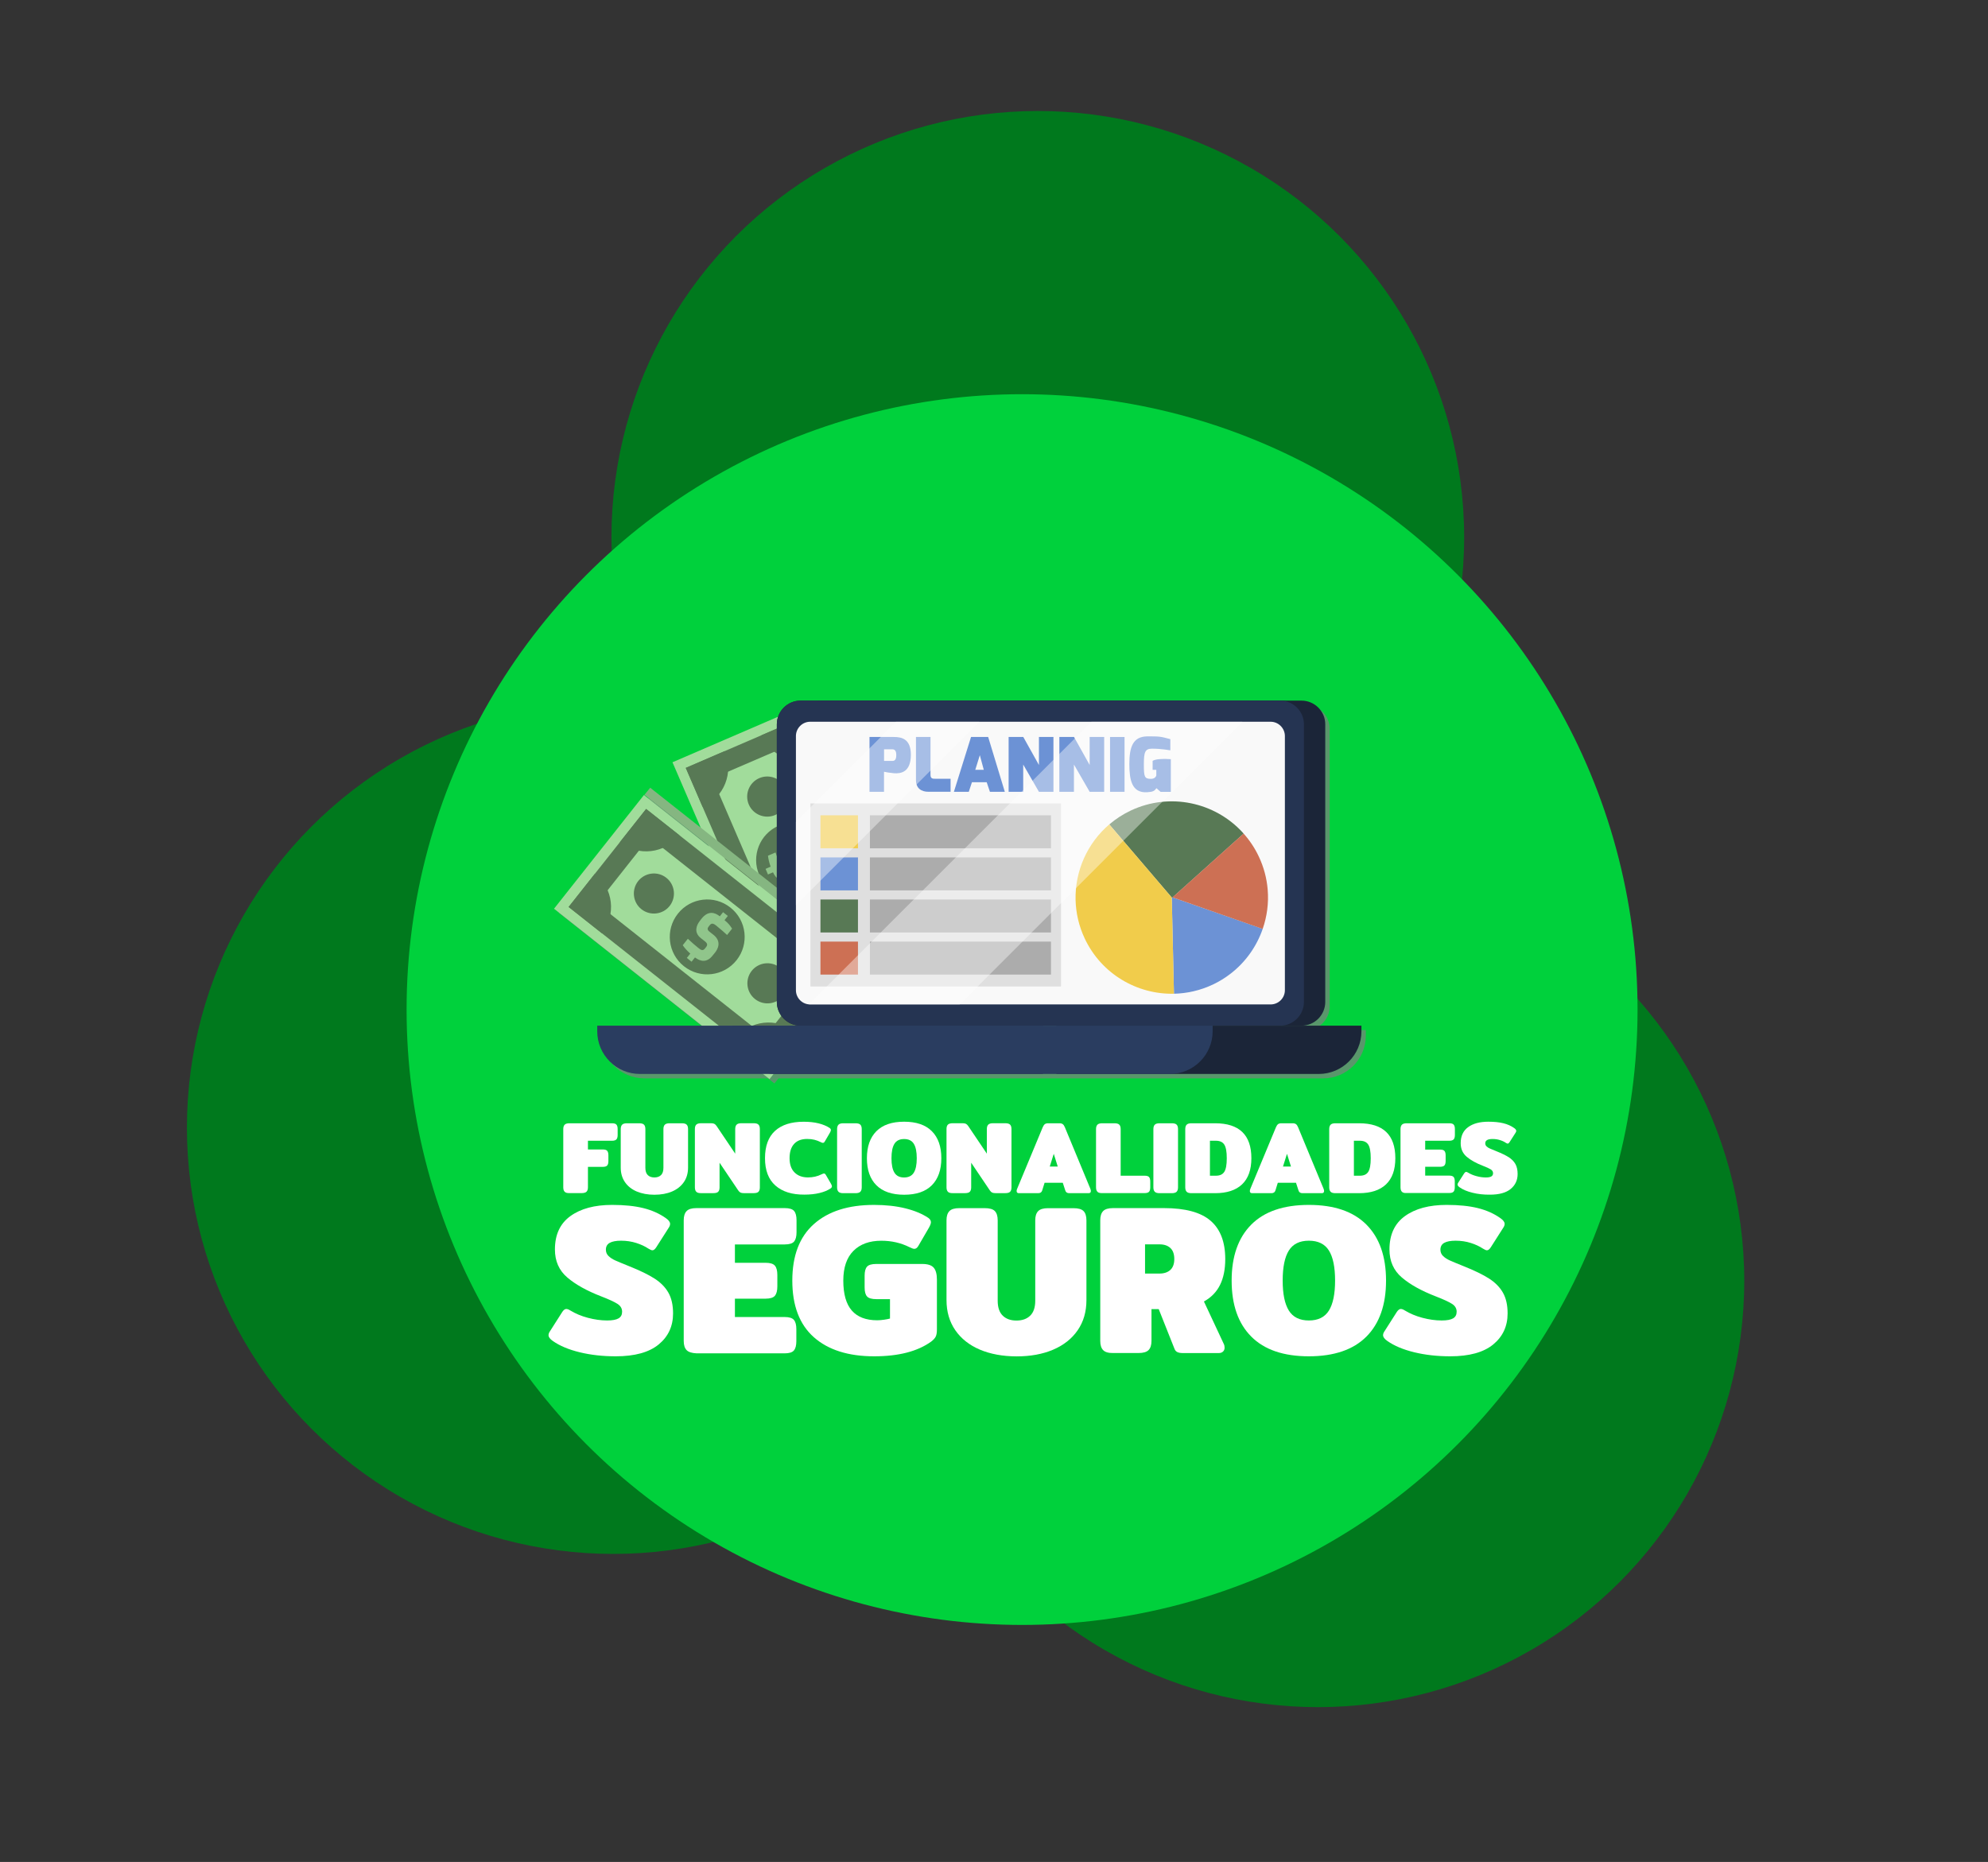 <?xml version="1.0" encoding="utf-8"?>
<!-- Generator: Adobe Illustrator 23.0.0, SVG Export Plug-In . SVG Version: 6.00 Build 0)  -->
<svg version="1.1" id="Capa_1" xmlns="http://www.w3.org/2000/svg" xmlns:xlink="http://www.w3.org/1999/xlink" x="0px" y="0px"
	 viewBox="0 0 522 489" style="enable-background:new 0 0 522 489;" xml:space="preserve">
<rect x="0" y="0" width="522" height="489" fill="#333333" stroke="none"/>
<style type="text/css">
	.st0{fill:#00791D;}
	.st1{fill:#00D13C;}
	.st2{fill:#FFFFFF;}
	.st3{opacity:0.7;fill:#7F7F7F;}
	.st4{fill:#C2C2C2;}
	.st5{fill:#A1DC9B;}
	.st6{fill:#587955;}
	.st7{fill:#90C58B;}
	.st8{fill:#85B681;}
	.st9{fill:#22272F;}
	.st10{fill:#1B2538;}
	.st11{fill:#253452;}
	.st12{fill:#F9F9F9;}
	.st13{fill:#2D3543;}
	.st14{fill:#2A3D60;}
	.st15{fill:#6C92D5;}
	.st16{fill:#CD7054;}
	.st17{fill:#F1CC4B;}
	.st18{fill:#DFDFDF;}
	.st19{fill:#ACACAC;}
	.st20{opacity:0.4;}
</style>
<g>
	<g>
		<circle class="st0" cx="272.5" cy="141.1" r="111.95"/>
		<circle class="st0" cx="161.03" cy="296.15" r="111.95"/>
		<circle class="st0" cx="346.05" cy="336.39" r="111.95"/>
	</g>
</g>
<g>
	<circle class="st1" cx="268.37" cy="265.14" r="161.61"/>
</g>
<g>
	<path class="st2" d="M148.26,312.98c-0.24-0.25-0.36-0.64-0.36-1.16v-15.28c0-0.52,0.12-0.91,0.36-1.16
		c0.24-0.25,0.66-0.38,1.26-0.38h11.18c0.58,0,0.97,0.12,1.17,0.37c0.21,0.24,0.31,0.63,0.31,1.17v1.51c0,0.54-0.1,0.93-0.31,1.17
		c-0.21,0.24-0.6,0.37-1.17,0.37h-6.32v2.29h3.89c0.58,0,0.97,0.12,1.17,0.36s0.31,0.63,0.31,1.17v1.51c0,0.54-0.1,0.93-0.31,1.17
		c-0.21,0.24-0.6,0.36-1.17,0.36h-3.89v5.35c0,0.52-0.12,0.91-0.36,1.16s-0.67,0.38-1.28,0.38h-3.21
		C148.92,313.36,148.51,313.24,148.26,312.98z"/>
	<path class="st2" d="M167.2,312.92c-1.33-0.57-2.37-1.39-3.1-2.46c-0.74-1.07-1.11-2.34-1.11-3.82v-10.1
		c0-0.52,0.12-0.91,0.36-1.16c0.24-0.25,0.66-0.38,1.26-0.38h3.21c0.61,0,1.04,0.12,1.28,0.37c0.24,0.24,0.36,0.63,0.36,1.17v10.18
		c0,0.85,0.21,1.48,0.63,1.89s1,0.62,1.74,0.62c0.74,0,1.32-0.21,1.74-0.62c0.42-0.41,0.63-1.04,0.63-1.89v-10.18
		c0-0.52,0.12-0.91,0.36-1.16c0.24-0.25,0.66-0.38,1.26-0.38h3.21c0.61,0,1.04,0.12,1.28,0.37c0.24,0.24,0.36,0.63,0.36,1.17v10.1
		c0,1.48-0.37,2.75-1.11,3.82c-0.74,1.07-1.77,1.89-3.1,2.46c-1.33,0.57-2.88,0.85-4.64,0.85
		C170.08,313.77,168.54,313.48,167.2,312.92z"/>
	<path class="st2" d="M182.82,312.98c-0.24-0.25-0.36-0.64-0.36-1.16v-15.31c0-0.52,0.12-0.91,0.36-1.15
		c0.24-0.24,0.67-0.37,1.28-0.37h2.57c0.38,0,0.67,0.05,0.88,0.15c0.21,0.1,0.41,0.29,0.61,0.58l4.89,7.26v-6.45
		c0-0.52,0.12-0.91,0.36-1.16c0.24-0.25,0.66-0.38,1.26-0.38h3.21c0.61,0,1.04,0.12,1.28,0.37c0.24,0.24,0.36,0.63,0.36,1.17v15.31
		c0,0.52-0.12,0.9-0.36,1.15s-0.67,0.36-1.28,0.36h-2.56c-0.38,0-0.67-0.05-0.88-0.15c-0.21-0.1-0.41-0.29-0.61-0.58l-4.89-7.26
		v6.48c0,0.52-0.12,0.9-0.36,1.15s-0.67,0.36-1.28,0.36h-3.21C183.48,313.36,183.07,313.24,182.82,312.98z"/>
	<path class="st2" d="M203.6,311.35c-1.82-1.61-2.73-4-2.73-7.17c0-3.19,0.88-5.58,2.63-7.18c1.75-1.6,4.26-2.4,7.52-2.4
		c1.48,0,2.79,0.14,3.94,0.43c1.15,0.29,2.11,0.69,2.89,1.21c0.22,0.16,0.32,0.34,0.32,0.54c0,0.16-0.08,0.39-0.24,0.67l-1.35,2.32
		c-0.14,0.25-0.32,0.38-0.51,0.38c-0.13,0-0.33-0.07-0.62-0.22c-0.5-0.25-1.03-0.45-1.58-0.59c-0.55-0.14-1.19-0.22-1.93-0.22
		c-1.49,0-2.64,0.43-3.43,1.3c-0.79,0.86-1.19,2.12-1.19,3.75c0,1.62,0.43,2.87,1.3,3.74c0.86,0.87,2.04,1.31,3.54,1.31
		c1.3,0,2.48-0.27,3.56-0.81c0.29-0.14,0.5-0.22,0.62-0.22c0.2,0,0.37,0.13,0.51,0.38l1.35,2.32c0.16,0.29,0.24,0.51,0.24,0.67
		c0,0.2-0.11,0.38-0.32,0.54c-0.77,0.52-1.75,0.93-2.92,1.21c-1.17,0.29-2.49,0.43-3.97,0.43
		C207.96,313.77,205.42,312.96,203.6,311.35z"/>
	<path class="st2" d="M220.16,312.98c-0.24-0.25-0.36-0.64-0.36-1.16v-15.28c0-0.52,0.12-0.91,0.36-1.16
		c0.24-0.25,0.66-0.38,1.26-0.38h3.21c0.61,0,1.04,0.12,1.28,0.37c0.24,0.24,0.36,0.63,0.36,1.17v15.28c0,0.52-0.12,0.91-0.36,1.16
		s-0.67,0.38-1.28,0.38h-3.21C220.82,313.36,220.41,313.24,220.16,312.98z"/>
	<path class="st2" d="M230.11,311.27c-1.66-1.66-2.48-4.03-2.48-7.09c0-3.06,0.83-5.42,2.48-7.09c1.66-1.67,4.09-2.5,7.29-2.5
		c3.2,0,5.63,0.83,7.29,2.5c1.66,1.67,2.48,4.03,2.48,7.09c0,3.06-0.83,5.42-2.48,7.09c-1.66,1.67-4.09,2.5-7.29,2.5
		C234.2,313.77,231.77,312.93,230.11,311.27z M239.94,307.98c0.52-0.84,0.78-2.1,0.78-3.79c0-1.71-0.26-2.98-0.78-3.81
		c-0.52-0.83-1.37-1.24-2.54-1.24c-1.17,0-2.02,0.41-2.54,1.24c-0.52,0.83-0.78,2.1-0.78,3.81c0,1.69,0.26,2.96,0.78,3.79
		c0.52,0.84,1.37,1.26,2.54,1.26C238.57,309.23,239.42,308.81,239.94,307.98z"/>
	<path class="st2" d="M248.89,312.98c-0.24-0.25-0.36-0.64-0.36-1.16v-15.31c0-0.52,0.12-0.91,0.36-1.15
		c0.24-0.24,0.67-0.37,1.28-0.37h2.57c0.38,0,0.67,0.05,0.88,0.15c0.21,0.1,0.41,0.29,0.61,0.58l4.89,7.26v-6.45
		c0-0.52,0.12-0.91,0.36-1.16c0.24-0.25,0.66-0.38,1.26-0.38h3.21c0.61,0,1.04,0.12,1.28,0.37c0.24,0.24,0.36,0.63,0.36,1.17v15.31
		c0,0.52-0.12,0.9-0.36,1.15s-0.67,0.36-1.28,0.36h-2.56c-0.38,0-0.67-0.05-0.88-0.15c-0.21-0.1-0.41-0.29-0.61-0.58l-4.89-7.26
		v6.48c0,0.52-0.12,0.9-0.36,1.15s-0.67,0.36-1.28,0.36h-3.21C249.55,313.36,249.13,313.24,248.89,312.98z"/>
	<path class="st2" d="M266.94,312.79c0-0.16,0.04-0.36,0.14-0.59l6.72-16.17c0.16-0.38,0.35-0.64,0.55-0.8
		c0.21-0.15,0.5-0.23,0.88-0.23h2.94c0.38,0,0.67,0.08,0.88,0.23c0.21,0.15,0.39,0.42,0.55,0.8l6.7,16.17
		c0.09,0.23,0.13,0.43,0.13,0.59c0,0.38-0.2,0.57-0.59,0.57h-5.08c-0.56,0-0.91-0.24-1.05-0.73l-0.65-2h-4.78l-0.62,2
		c-0.14,0.49-0.5,0.73-1.05,0.73h-5.08C267.14,313.36,266.94,313.17,266.94,312.79z M277.74,306.37l-1.05-3.35l-1.05,3.35H277.74z"
		/>
	<path class="st2" d="M288.15,312.98c-0.24-0.25-0.36-0.64-0.36-1.16v-15.28c0-0.52,0.12-0.91,0.36-1.16
		c0.24-0.25,0.66-0.38,1.26-0.38h3.21c0.61,0,1.04,0.12,1.28,0.37c0.24,0.24,0.36,0.63,0.36,1.17v12.23h6.29
		c0.58,0,0.97,0.12,1.17,0.36c0.21,0.24,0.31,0.63,0.31,1.17v1.51c0,0.54-0.1,0.93-0.31,1.17c-0.21,0.24-0.6,0.36-1.17,0.36H289.4
		C288.81,313.36,288.39,313.24,288.15,312.98z"/>
	<path class="st2" d="M303.21,312.98c-0.24-0.25-0.36-0.64-0.36-1.16v-15.28c0-0.52,0.12-0.91,0.36-1.16
		c0.24-0.25,0.66-0.38,1.26-0.38h3.21c0.61,0,1.04,0.12,1.28,0.37c0.24,0.24,0.36,0.63,0.36,1.17v15.28c0,0.52-0.12,0.91-0.36,1.16
		s-0.67,0.38-1.28,0.38h-3.21C303.88,313.36,303.46,313.24,303.21,312.98z"/>
	<path class="st2" d="M311.58,312.98c-0.24-0.25-0.36-0.64-0.36-1.16v-15.28c0-0.52,0.12-0.91,0.36-1.16
		c0.24-0.25,0.66-0.38,1.26-0.38h6.21c6.35,0,9.53,3.06,9.53,9.18c0,3.02-0.81,5.31-2.44,6.86c-1.63,1.55-3.99,2.32-7.09,2.32h-6.21
		C312.25,313.36,311.83,313.24,311.58,312.98z M319.29,308.77c1.01,0,1.73-0.33,2.17-1c0.44-0.67,0.66-1.86,0.66-3.59
		c0-1.73-0.22-2.92-0.66-3.59c-0.44-0.67-1.17-1-2.17-1h-1.59v9.18H319.29z"/>
	<path class="st2" d="M328.18,312.79c0-0.16,0.04-0.36,0.14-0.59l6.72-16.17c0.16-0.38,0.35-0.64,0.55-0.8
		c0.21-0.15,0.5-0.23,0.88-0.23h2.94c0.38,0,0.67,0.08,0.88,0.23c0.21,0.15,0.39,0.42,0.55,0.8l6.7,16.17
		c0.09,0.23,0.13,0.43,0.13,0.59c0,0.38-0.2,0.57-0.59,0.57H342c-0.56,0-0.91-0.24-1.05-0.73l-0.65-2h-4.78l-0.62,2
		c-0.14,0.49-0.5,0.73-1.05,0.73h-5.08C328.37,313.36,328.18,313.17,328.18,312.79z M338.98,306.37l-1.05-3.35l-1.05,3.35H338.98z"
		/>
	<path class="st2" d="M349.38,312.98c-0.24-0.25-0.36-0.64-0.36-1.16v-15.28c0-0.52,0.12-0.91,0.36-1.16
		c0.24-0.25,0.66-0.38,1.26-0.38h6.21c6.35,0,9.53,3.06,9.53,9.18c0,3.02-0.81,5.31-2.44,6.86c-1.63,1.55-3.99,2.32-7.09,2.32h-6.21
		C350.05,313.36,349.63,313.24,349.38,312.98z M357.09,308.77c1.01,0,1.73-0.33,2.17-1c0.44-0.67,0.66-1.86,0.66-3.59
		c0-1.73-0.22-2.92-0.66-3.59c-0.44-0.67-1.17-1-2.17-1h-1.59v9.18H357.09z"/>
	<path class="st2" d="M368.1,312.98c-0.24-0.25-0.36-0.64-0.36-1.16v-15.28c0-0.52,0.12-0.91,0.36-1.16
		c0.24-0.25,0.66-0.38,1.26-0.38h11.18c0.58,0,0.97,0.12,1.17,0.37c0.21,0.24,0.31,0.63,0.31,1.17v1.51c0,0.54-0.1,0.93-0.31,1.17
		c-0.21,0.24-0.6,0.37-1.17,0.37h-6.32v2.32h3.89c0.58,0,0.97,0.12,1.17,0.36c0.21,0.24,0.31,0.63,0.31,1.17v1.46
		c0,0.54-0.1,0.93-0.31,1.17s-0.6,0.36-1.17,0.36h-3.89v2.32h6.29c0.58,0,0.97,0.12,1.17,0.36c0.21,0.24,0.31,0.63,0.31,1.17v1.51
		c0,0.54-0.1,0.93-0.31,1.17c-0.21,0.24-0.6,0.36-1.17,0.36h-11.15C368.76,313.36,368.34,313.24,368.1,312.98z"/>
	<path class="st2" d="M386.66,313.25c-1.4-0.34-2.54-0.82-3.4-1.43c-0.36-0.25-0.54-0.5-0.54-0.73c0-0.16,0.06-0.33,0.19-0.51
		l1.57-2.46c0.16-0.23,0.32-0.35,0.49-0.35c0.14,0,0.31,0.06,0.51,0.19c0.65,0.4,1.39,0.71,2.23,0.93c0.84,0.23,1.65,0.34,2.44,0.34
		c0.67,0,1.15-0.09,1.44-0.27c0.3-0.18,0.45-0.46,0.45-0.84c0-0.41-0.2-0.75-0.59-1c-0.4-0.25-1.08-0.57-2.05-0.94
		c-1.82-0.7-3.25-1.5-4.29-2.39c-1.04-0.89-1.57-2.07-1.57-3.55c0-1.87,0.65-3.28,1.96-4.23c1.3-0.95,3.06-1.42,5.28-1.42
		c1.55,0,2.87,0.13,3.96,0.4c1.09,0.27,2.04,0.69,2.85,1.27c0.36,0.25,0.54,0.5,0.54,0.73c0,0.16-0.06,0.33-0.19,0.51l-1.57,2.46
		c-0.16,0.25-0.32,0.38-0.49,0.38c-0.11,0-0.28-0.07-0.51-0.22c-0.43-0.29-0.94-0.53-1.54-0.71c-0.59-0.19-1.23-0.28-1.92-0.28
		c-0.63,0-1.11,0.09-1.43,0.27c-0.32,0.18-0.49,0.47-0.49,0.86c0,0.32,0.11,0.59,0.34,0.81c0.22,0.22,0.51,0.4,0.85,0.55
		c0.34,0.15,0.94,0.4,1.78,0.74c1.35,0.54,2.41,1.06,3.19,1.55c0.77,0.5,1.36,1.09,1.75,1.78s0.59,1.57,0.59,2.63
		c0,1.62-0.61,2.93-1.82,3.93s-3.03,1.5-5.44,1.5C389.58,313.77,388.06,313.6,386.66,313.25z"/>
</g>
<g>
	<path class="st2" d="M152.21,355.14c-2.91-0.71-5.26-1.7-7.06-2.97c-0.75-0.52-1.12-1.03-1.12-1.51c0-0.34,0.13-0.69,0.39-1.06
		l3.25-5.1c0.34-0.48,0.67-0.73,1.01-0.73c0.3,0,0.65,0.13,1.06,0.39c1.34,0.82,2.88,1.47,4.62,1.93s3.42,0.7,5.07,0.7
		c1.38,0,2.38-0.19,3-0.56c0.62-0.37,0.92-0.95,0.92-1.74c0-0.86-0.41-1.55-1.23-2.07c-0.82-0.52-2.24-1.18-4.26-1.96
		c-3.77-1.46-6.74-3.11-8.9-4.96c-2.17-1.85-3.25-4.3-3.25-7.36c0-3.88,1.35-6.8,4.06-8.76c2.71-1.96,6.36-2.94,10.95-2.94
		c3.21,0,5.94,0.28,8.2,0.84c2.26,0.56,4.23,1.44,5.91,2.63c0.75,0.52,1.12,1.03,1.12,1.51c0,0.34-0.13,0.69-0.39,1.06l-3.25,5.1
		c-0.34,0.52-0.67,0.78-1.01,0.78c-0.22,0-0.58-0.15-1.06-0.45c-0.9-0.6-1.96-1.09-3.19-1.48c-1.23-0.39-2.56-0.59-3.98-0.59
		c-1.31,0-2.3,0.19-2.97,0.56c-0.67,0.37-1.01,0.97-1.01,1.79c0,0.67,0.23,1.23,0.7,1.68c0.47,0.45,1.05,0.83,1.76,1.15
		c0.71,0.32,1.94,0.83,3.7,1.54c2.8,1.12,5,2.19,6.61,3.22c1.6,1.03,2.82,2.26,3.64,3.7c0.82,1.44,1.23,3.26,1.23,5.46
		c0,3.36-1.26,6.08-3.78,8.15c-2.52,2.07-6.28,3.11-11.28,3.11C158.28,356.2,155.12,355.85,152.21,355.14z"/>
	<path class="st2" d="M180.29,354.58c-0.5-0.52-0.76-1.32-0.76-2.41v-31.7c0-1.08,0.25-1.88,0.76-2.41c0.5-0.52,1.37-0.78,2.6-0.78
		h23.18c1.19,0,2.01,0.25,2.44,0.76c0.43,0.5,0.64,1.32,0.64,2.44v3.14c0,1.12-0.22,1.93-0.64,2.44c-0.43,0.5-1.24,0.76-2.44,0.76
		h-13.1v4.82h8.06c1.19,0,2.01,0.25,2.44,0.76c0.43,0.5,0.64,1.32,0.64,2.44v3.02c0,1.12-0.22,1.93-0.64,2.44
		c-0.43,0.5-1.24,0.76-2.44,0.76h-8.06v4.82h13.05c1.19,0,2.01,0.25,2.44,0.76s0.64,1.32,0.64,2.44v3.14c0,1.12-0.21,1.93-0.64,2.44
		s-1.24,0.76-2.44,0.76H182.9C181.67,355.36,180.8,355.1,180.29,354.58z"/>
	<path class="st2" d="M213.7,351.19c-3.77-3.34-5.66-8.3-5.66-14.87c0-6.53,1.88-11.48,5.66-14.84c3.77-3.36,9.03-5.04,15.79-5.04
		c3.06,0,5.8,0.3,8.23,0.9c2.43,0.6,4.44,1.44,6.05,2.52c0.45,0.34,0.67,0.71,0.67,1.12c0,0.34-0.17,0.8-0.5,1.4l-2.8,4.82
		c-0.3,0.52-0.65,0.78-1.06,0.78c-0.26,0-0.69-0.15-1.29-0.45c-2.24-1.12-4.7-1.68-7.39-1.68c-3.1,0-5.54,0.89-7.31,2.66
		c-1.77,1.77-2.66,4.38-2.66,7.81c0,3.55,0.75,6.17,2.24,7.87c1.49,1.7,3.71,2.55,6.66,2.55c0.52,0,1.11-0.05,1.76-0.14
		c0.65-0.09,1.18-0.2,1.6-0.31v-5.1h-3.58c-1.19,0-2.01-0.23-2.44-0.7c-0.43-0.47-0.64-1.26-0.64-2.38v-3.08
		c0-1.12,0.21-1.91,0.64-2.38s1.24-0.7,2.44-0.7h12.04c1.46,0,2.46,0.33,3.02,0.98c0.56,0.65,0.84,1.69,0.84,3.11v13.1
		c0,0.82-0.1,1.45-0.31,1.88c-0.21,0.43-0.61,0.87-1.2,1.32c-3.58,2.58-8.57,3.86-14.95,3.86
		C222.75,356.2,217.47,354.53,213.7,351.19z"/>
	<path class="st2" d="M257.27,354.44c-2.76-1.18-4.91-2.88-6.44-5.1c-1.53-2.22-2.3-4.86-2.3-7.92v-20.94
		c0-1.08,0.25-1.88,0.76-2.41c0.5-0.52,1.37-0.78,2.6-0.78h6.66c1.27,0,2.16,0.25,2.66,0.76c0.5,0.5,0.76,1.32,0.76,2.44v21.11
		c0,1.76,0.44,3.06,1.32,3.92c0.88,0.86,2.08,1.29,3.61,1.29c1.53,0,2.73-0.43,3.61-1.29c0.88-0.86,1.32-2.16,1.32-3.92v-21.11
		c0-1.08,0.25-1.88,0.76-2.41c0.5-0.52,1.37-0.78,2.6-0.78h6.66c1.27,0,2.16,0.25,2.66,0.76c0.5,0.5,0.76,1.32,0.76,2.44v20.94
		c0,3.06-0.77,5.7-2.3,7.92c-1.53,2.22-3.68,3.92-6.44,5.1c-2.76,1.18-5.97,1.76-9.63,1.76
		C263.24,356.2,260.03,355.61,257.27,354.44z"/>
	<path class="st2" d="M289.66,354.58c-0.5-0.52-0.76-1.32-0.76-2.41v-31.7c0-1.08,0.25-1.88,0.76-2.41c0.5-0.52,1.37-0.78,2.6-0.78
		h13.38c5.6,0,9.68,1.11,12.24,3.33c2.56,2.22,3.84,5.57,3.84,10.05c0,2.69-0.46,4.96-1.37,6.8c-0.92,1.85-2.32,3.29-4.23,4.34
		l5.21,11.14c0.15,0.3,0.22,0.64,0.22,1.01c0,0.41-0.14,0.75-0.42,1.01s-0.64,0.39-1.09,0.39h-9.46c-0.6,0-1.07-0.08-1.43-0.25
		c-0.36-0.17-0.61-0.46-0.76-0.87l-4.14-10.42h-1.9v8.34c0,1.08-0.25,1.89-0.76,2.41c-0.5,0.52-1.39,0.78-2.66,0.78h-6.66
		C291.03,355.36,290.16,355.1,289.66,354.58z M304.47,334.47c1.19,0,2.14-0.32,2.83-0.95c0.69-0.63,1.04-1.59,1.04-2.86
		c0-1.31-0.35-2.28-1.04-2.91c-0.69-0.63-1.63-0.95-2.83-0.95h-3.81v7.67H304.47z"/>
	<path class="st2" d="M328.55,351.02c-3.44-3.45-5.15-8.35-5.15-14.7c0-6.35,1.72-11.25,5.15-14.7c3.43-3.45,8.47-5.18,15.12-5.18
		c6.65,0,11.69,1.73,15.12,5.18c3.43,3.45,5.15,8.35,5.15,14.7c0,6.35-1.72,11.25-5.15,14.7c-3.44,3.45-8.48,5.18-15.12,5.18
		C337.03,356.2,331.99,354.48,328.55,351.02z M348.94,344.19c1.08-1.74,1.62-4.36,1.62-7.87c0-3.55-0.54-6.18-1.62-7.9
		c-1.08-1.72-2.84-2.58-5.26-2.58c-2.43,0-4.18,0.86-5.26,2.58c-1.08,1.72-1.62,4.35-1.62,7.9c0,3.51,0.54,6.13,1.62,7.87
		c1.08,1.74,2.84,2.6,5.26,2.6C346.1,346.79,347.85,345.93,348.94,344.19z"/>
	<path class="st2" d="M371.34,355.14c-2.91-0.71-5.26-1.7-7.06-2.97c-0.75-0.52-1.12-1.03-1.12-1.51c0-0.34,0.13-0.69,0.39-1.06
		l3.25-5.1c0.34-0.48,0.67-0.73,1.01-0.73c0.3,0,0.65,0.13,1.06,0.39c1.34,0.82,2.88,1.47,4.62,1.93s3.42,0.7,5.07,0.7
		c1.38,0,2.38-0.19,3-0.56c0.62-0.37,0.92-0.95,0.92-1.74c0-0.86-0.41-1.55-1.23-2.07c-0.82-0.52-2.24-1.18-4.26-1.96
		c-3.77-1.46-6.74-3.11-8.9-4.96c-2.17-1.85-3.25-4.3-3.25-7.36c0-3.88,1.35-6.8,4.06-8.76c2.71-1.96,6.36-2.94,10.95-2.94
		c3.21,0,5.94,0.28,8.2,0.84c2.26,0.56,4.23,1.44,5.91,2.63c0.75,0.52,1.12,1.03,1.12,1.51c0,0.34-0.13,0.69-0.39,1.06l-3.25,5.1
		c-0.34,0.52-0.67,0.78-1.01,0.78c-0.22,0-0.58-0.15-1.06-0.45c-0.9-0.6-1.96-1.09-3.19-1.48c-1.23-0.39-2.56-0.59-3.98-0.59
		c-1.31,0-2.3,0.19-2.97,0.56c-0.67,0.37-1.01,0.97-1.01,1.79c0,0.67,0.23,1.23,0.7,1.68c0.47,0.45,1.05,0.83,1.76,1.15
		c0.71,0.32,1.94,0.83,3.7,1.54c2.8,1.12,5,2.19,6.61,3.22c1.6,1.03,2.82,2.26,3.64,3.7c0.82,1.44,1.23,3.26,1.23,5.46
		c0,3.36-1.26,6.08-3.78,8.15c-2.52,2.07-6.28,3.11-11.28,3.11C377.4,356.2,374.25,355.85,371.34,355.14z"/>
</g>
<g>
	<path class="st3" d="M342.92,270.53c3.42,0,6.22-2.8,6.22-6.23v-72.93c0-3.41-2.8-6.21-6.22-6.21h-5.61h-56.7h-5.6h-58.05h-5.6
		c-2.77,0-5.1,1.84-5.9,4.34l-27.7,11.94l7.35,17.04l-13.22-10.45l-1.51,1.86l-23.63,29.87l38.87,30.75h-27.65V272
		c0,6.19,5.02,11.21,11.22,11.21h32.47l1.69,1.34l1.06-1.34h0.34h34.69h35.56h3.52h29.82h39.08c6.19,0,11.21-5.02,11.21-11.21v-1.48
		H342.92z"/>
	<g>
		<g>
			<g>
				<g>
					<polygon class="st4" points="242.39,250.53 240.16,251.48 211.59,185.2 213.79,184.29 					"/>
					<g>
						
							<rect x="189.34" y="189.79" transform="matrix(0.918 -0.396 0.396 0.918 -72.395 100.944)" class="st5" width="38.1" height="72.17"/>
						<path class="st6" d="M187.06,204.43l20.36-8.77l22.27,51.67l-20.35,8.77L187.06,204.43L187.06,204.43z M180.07,201.67
							l26.48,61.42l30.12-13l-26.48-61.42L180.07,201.67L180.07,201.67z"/>
						<path class="st6" d="M202.14,252.87c5.65-2.43,12.22,0.16,14.65,5.8l-10.24,4.42L202.14,252.87z"/>
						<path class="st6" d="M184.48,211.89c5.65-2.44,8.26-8.99,5.83-14.64l-10.24,4.42L184.48,211.89z"/>
						<path class="st6" d="M232.27,239.88c-5.64,2.43-8.25,8.98-5.81,14.62l10.22-4.41L232.27,239.88z"/>
						<path class="st6" d="M214.61,198.9c-5.65,2.43-12.2-0.18-14.63-5.82l10.22-4.41L214.61,198.9z"/>
						<path class="st6" d="M214.42,239.26c-2.67,1.15-3.91,4.25-2.76,6.92c1.15,2.67,4.26,3.9,6.93,2.75
							c2.67-1.15,3.9-4.25,2.75-6.92C220.19,239.34,217.09,238.12,214.42,239.26z"/>
						<path class="st6" d="M204.48,216.84c-4.99,2.15-7.28,7.94-5.14,12.92c2.15,4.99,7.93,7.29,12.92,5.14
							c4.99-2.15,7.29-7.95,5.14-12.93C215.25,216.98,209.47,214.69,204.48,216.84z"/>
						<path class="st6" d="M199.37,204.36c-2.66,1.15-3.9,4.25-2.75,6.93c1.15,2.67,4.26,3.9,6.92,2.75
							c2.67-1.15,3.9-4.26,2.75-6.92C205.14,204.43,202.04,203.21,199.37,204.36z"/>
						<path class="st7" d="M207.27,230.86c-2.21,0.95-3.52-0.09-4.3-1.77l-1.32,0.57l-0.63-1.47l1.33-0.58
							c-0.4-1.12-0.6-2.02-0.7-2.88l1.98-0.85c0.31,0.97,0.95,2.66,1.27,3.42c0.38,0.9,0.64,1.31,1.51,0.93l0.37-0.15
							c0.66-0.29,0.82-0.69,0.47-1.5l-0.54-1.24c-0.99-2.29,0.68-3.58,1.92-4.11l0.64-0.28c2.63-1.13,3.89,0.18,4.54,1.71l1.28-0.55
							l0.63,1.48l-1.29,0.55c0.51,1.28,0.59,1.77,0.7,2.91l-1.96,0.84c-0.22-0.63-0.77-2.2-1.39-3.63
							c-0.28-0.65-0.66-1.11-1.33-0.82l-0.45,0.19c-0.55,0.24-0.81,0.56-0.49,1.32l0.51,1.19c1.2,2.76-0.98,3.94-1.83,4.31
							L207.27,230.86z"/>
					</g>
				</g>
				<g>
					<polygon class="st8" points="227.35,251.61 225.83,253.5 169.22,208.74 170.73,206.88 					"/>
					<g>
						
							<rect x="166.67" y="209.98" transform="matrix(0.62 -0.784 0.784 0.62 -122.488 239.135)" class="st5" width="38.09" height="72.17"/>
						<path class="st6" d="M156.78,237.3l13.74-17.38l44.13,34.89L200.9,272.2L156.78,237.3L156.78,237.3z M149.31,238.19
							l52.46,41.48l20.35-25.74l-52.46-41.48L149.31,238.19L149.31,238.19z"/>
						<path class="st6" d="M193.04,272.78c3.82-4.83,10.82-5.66,15.64-1.85l-6.91,8.75L193.04,272.78z"/>
						<path class="st6" d="M158.04,245.1c3.82-4.83,3-11.84-1.82-15.66l-6.91,8.75L158.04,245.1z"/>
						<path class="st6" d="M213.39,247.04c-3.82,4.82-3,11.82,1.82,15.63l6.9-8.74L213.39,247.04z"/>
						<path class="st6" d="M178.39,219.36c-3.81,4.83-10.82,5.64-15.64,1.83l6.9-8.73L178.39,219.36z"/>
						<path class="st6" d="M197.38,254.97c-1.8,2.28-1.42,5.6,0.87,7.41c2.29,1.81,5.61,1.41,7.41-0.87
							c1.8-2.28,1.41-5.59-0.87-7.39C202.5,252.3,199.18,252.7,197.38,254.97z"/>
						<path class="st6" d="M177.99,239.96c-3.37,4.26-2.65,10.44,1.61,13.81c4.26,3.37,10.44,2.65,13.81-1.61
							c3.37-4.26,2.65-10.44-1.62-13.81C187.54,234.97,181.36,235.7,177.99,239.96z"/>
						<path class="st6" d="M167.57,231.39c-1.8,2.28-1.42,5.6,0.86,7.4c2.29,1.8,5.61,1.41,7.4-0.86c1.8-2.28,1.41-5.6-0.87-7.4
							C172.68,228.73,169.37,229.12,167.57,231.39z"/>
						<path class="st7" d="M187.1,250.97c-1.49,1.89-3.14,1.59-4.62,0.48l-0.89,1.12l-1.25-0.99l0.91-1.14
							c-0.89-0.79-1.49-1.49-1.98-2.2l1.34-1.7c0.73,0.72,2.1,1.9,2.75,2.41c0.76,0.61,1.19,0.84,1.77,0.12l0.25-0.32
							c0.45-0.56,0.4-0.99-0.3-1.54l-1.06-0.84c-1.96-1.54-1.09-3.46-0.26-4.52l0.42-0.55c1.78-2.24,3.51-1.69,4.82-0.65l0.86-1.09
							l1.25,0.99l-0.87,1.1c1.05,0.88,1.35,1.27,1.99,2.23l-1.32,1.67c-0.49-0.46-1.72-1.57-2.94-2.54
							c-0.55-0.43-1.11-0.66-1.56-0.09l-0.31,0.38c-0.37,0.47-0.45,0.88,0.2,1.39l1.02,0.8c2.36,1.87,1.01,3.94,0.44,4.67
							L187.1,250.97z"/>
					</g>
				</g>
			</g>
			<g>
				<g>
					<g>
						<path class="st9" d="M342.38,263.14c0,3.43-2.81,6.23-6.23,6.23H210.2c-3.43,0-6.22-2.8-6.22-6.23v-72.93
							c0-3.41,2.8-6.21,6.22-6.21h125.95c3.42,0,6.23,2.8,6.23,6.21V263.14z"/>
						<path class="st10" d="M341.76,184h-62.31H215.8c-3.43,0-6.22,2.8-6.22,6.21v72.93c0,3.43,2.8,6.23,6.22,6.23h63.65h62.31
							c3.42,0,6.22-2.8,6.22-6.23v-72.93C347.98,186.8,345.18,184,341.76,184z"/>
						<path class="st11" d="M336.15,184h-62.3H210.2c-3.43,0-6.22,2.8-6.22,6.21v72.93c0,3.43,2.8,6.23,6.22,6.23h63.65h62.3
							c3.42,0,6.23-2.8,6.23-6.23v-72.93C342.38,186.8,339.57,184,336.15,184z"/>
						<path class="st12" d="M333.65,189.55h-59.79h-61.14c-2.05,0-3.73,1.7-3.73,3.74v66.77c0,2.06,1.68,3.73,3.73,3.73h61.14h59.79
							c2.05,0,3.73-1.68,3.73-3.73V193.3C337.38,191.25,335.69,189.55,333.65,189.55z"/>
					</g>
					<g>
						<path class="st10" d="M277.37,269.36v12.69h68.9c6.19,0,11.21-5.02,11.21-11.21v-1.48H277.37z"/>
						<path class="st13" d="M192.39,269.36v1.48c0,6.19,5.02,11.21,11.22,11.21h70.25v-12.69H192.39z"/>
					</g>
					<path class="st14" d="M238.29,269.36h-81.47v1.48c0,6.19,5.02,11.21,11.22,11.21h70.25h68.9c6.19,0,11.22-5.02,11.22-11.21
						v-1.48H238.29z"/>
				</g>
				<g id="_x39_">
					<path class="st15" d="M307.96,235.7l-0.28,0.02l0.57,25.26c3.43-0.08,6.89-0.85,10.19-2.4c1.71-0.8,3.28-1.78,4.71-2.89
						c3.96-3.06,6.83-7.18,8.41-11.75L307.96,235.7z"/>
					<path class="st6" d="M326.31,218.65c-7.27-7.94-19.12-10.61-29.38-5.79c-2.09,0.99-3.98,2.22-5.66,3.66l16.41,19.21l0.16-0.01
						l18.71-16.79C326.46,218.83,326.39,218.74,326.31,218.65z"/>
					<path class="st16" d="M332.86,233.61c-0.24-2.92-1-5.84-2.32-8.64c-1.06-2.26-2.42-4.28-4-6.05l-18.71,16.79l0.12-0.01
						l23.6,8.26C332.69,240.67,333.16,237.15,332.86,233.61z"/>
					<path class="st17" d="M307.68,235.72l-16.41-19.21c-5.81,4.96-9.01,12.28-8.85,19.79c0.08,3.42,0.85,6.88,2.4,10.17
						c4.39,9.33,13.75,14.72,23.43,14.51L307.68,235.72z"/>
				</g>
				<g>
					<path class="st15" d="M228.31,193.55h6.41c2.01,0,4.45,0.49,4.45,4.66c0,4.62-2.64,5-4.45,4.86c-0.79-0.06-2.5-0.33-2.6-0.39
						v5.27h-3.81V193.55z M234.33,199.84c0.75,0,1.01-0.57,1.01-1.57c0-0.98-0.32-1.48-1.01-1.48h-2.2v3.05H234.33z"/>
					<path class="st15" d="M240.52,193.55h3.81v9.95c0,1.04,0.65,1.02,1.22,1.02h4.05v3.42h-5.83c-1.79,0-3.26-0.85-3.26-3.07
						V193.55z"/>
					<path class="st15" d="M254.97,193.55h4.5l4.37,14.4h-3.91l-0.85-2.52h-3.87l-0.83,2.52h-3.91L254.97,193.55z M258.32,202.18
						l-1.04-3.85l-1.2,3.85H258.32z"/>
					<path class="st15" d="M264.84,193.55h3.85l4.11,7.36v-7.36h3.81v14.4h-3.81l-4.13-7.16v7.16h-3.83V193.55z"/>
					<path class="st15" d="M278.16,193.55h3.85l4.11,7.36v-7.36h3.81v14.4h-3.81l-4.13-7.16v7.16h-3.83V193.55z"/>
					<path class="st15" d="M291.47,193.55h3.81v14.4h-3.81V193.55z"/>
					<path class="st15" d="M301.32,193.39c3.13,0,3.32,0,5.98,0.73v2.93c-0.12,0-2.3-0.43-4.8-0.43c-1.83,0-2.15,0.88-2.15,4.09
						c0,3.23,0.12,3.84,1.85,3.84c1.22,0,1.42-0.9,1.42-0.9v-1.48h-0.97v-2.36c0.89-0.47,2.15-0.49,3.44-0.49
						c0.41,0,0.87,0.02,1.34,0.06v8.58h-2.69l-1.08-0.96c-0.55,0.73-0.87,0.96-2.44,1.06c-4.07,0.26-4.68-3.32-4.68-7.38
						C296.54,196.28,297.41,193.39,301.32,193.39z"/>
				</g>
				<rect x="212.8" y="210.99" class="st18" width="65.79" height="48.09"/>
				<g>
					<g>
						<rect x="215.43" y="214.12" class="st17" width="9.85" height="8.66"/>
						<rect x="228.42" y="214.12" class="st19" width="47.54" height="8.66"/>
					</g>
					<g>
						<rect x="215.43" y="225.18" class="st15" width="9.85" height="8.66"/>
						<rect x="228.42" y="225.18" class="st19" width="47.54" height="8.66"/>
					</g>
					<g>
						<rect x="215.43" y="236.23" class="st6" width="9.85" height="8.66"/>
						<rect x="228.42" y="236.23" class="st19" width="47.54" height="8.66"/>
					</g>
					<g>
						<rect x="215.43" y="247.29" class="st16" width="9.85" height="8.66"/>
						<rect x="228.42" y="247.29" class="st19" width="47.54" height="8.66"/>
					</g>
				</g>
			</g>
		</g>
		<g class="st20">
			<polygon class="st2" points="235.28,189.55 208.98,215.86 208.98,237.73 257.15,189.55 			"/>
			<path class="st2" d="M286.61,189.55l-74.22,74.22c0.1,0.01,0.21,0.03,0.31,0.03h39.27l74.25-74.25H286.61z"/>
		</g>
	</g>
</g>
<g>
</g>
<g>
</g>
<g>
</g>
<g>
</g>
<g>
</g>
<g>
</g>
<g>
</g>
<g>
</g>
<g>
</g>
<g>
</g>
<g>
</g>
<g>
</g>
<g>
</g>
<g>
</g>
<g>
</g>
</svg>
